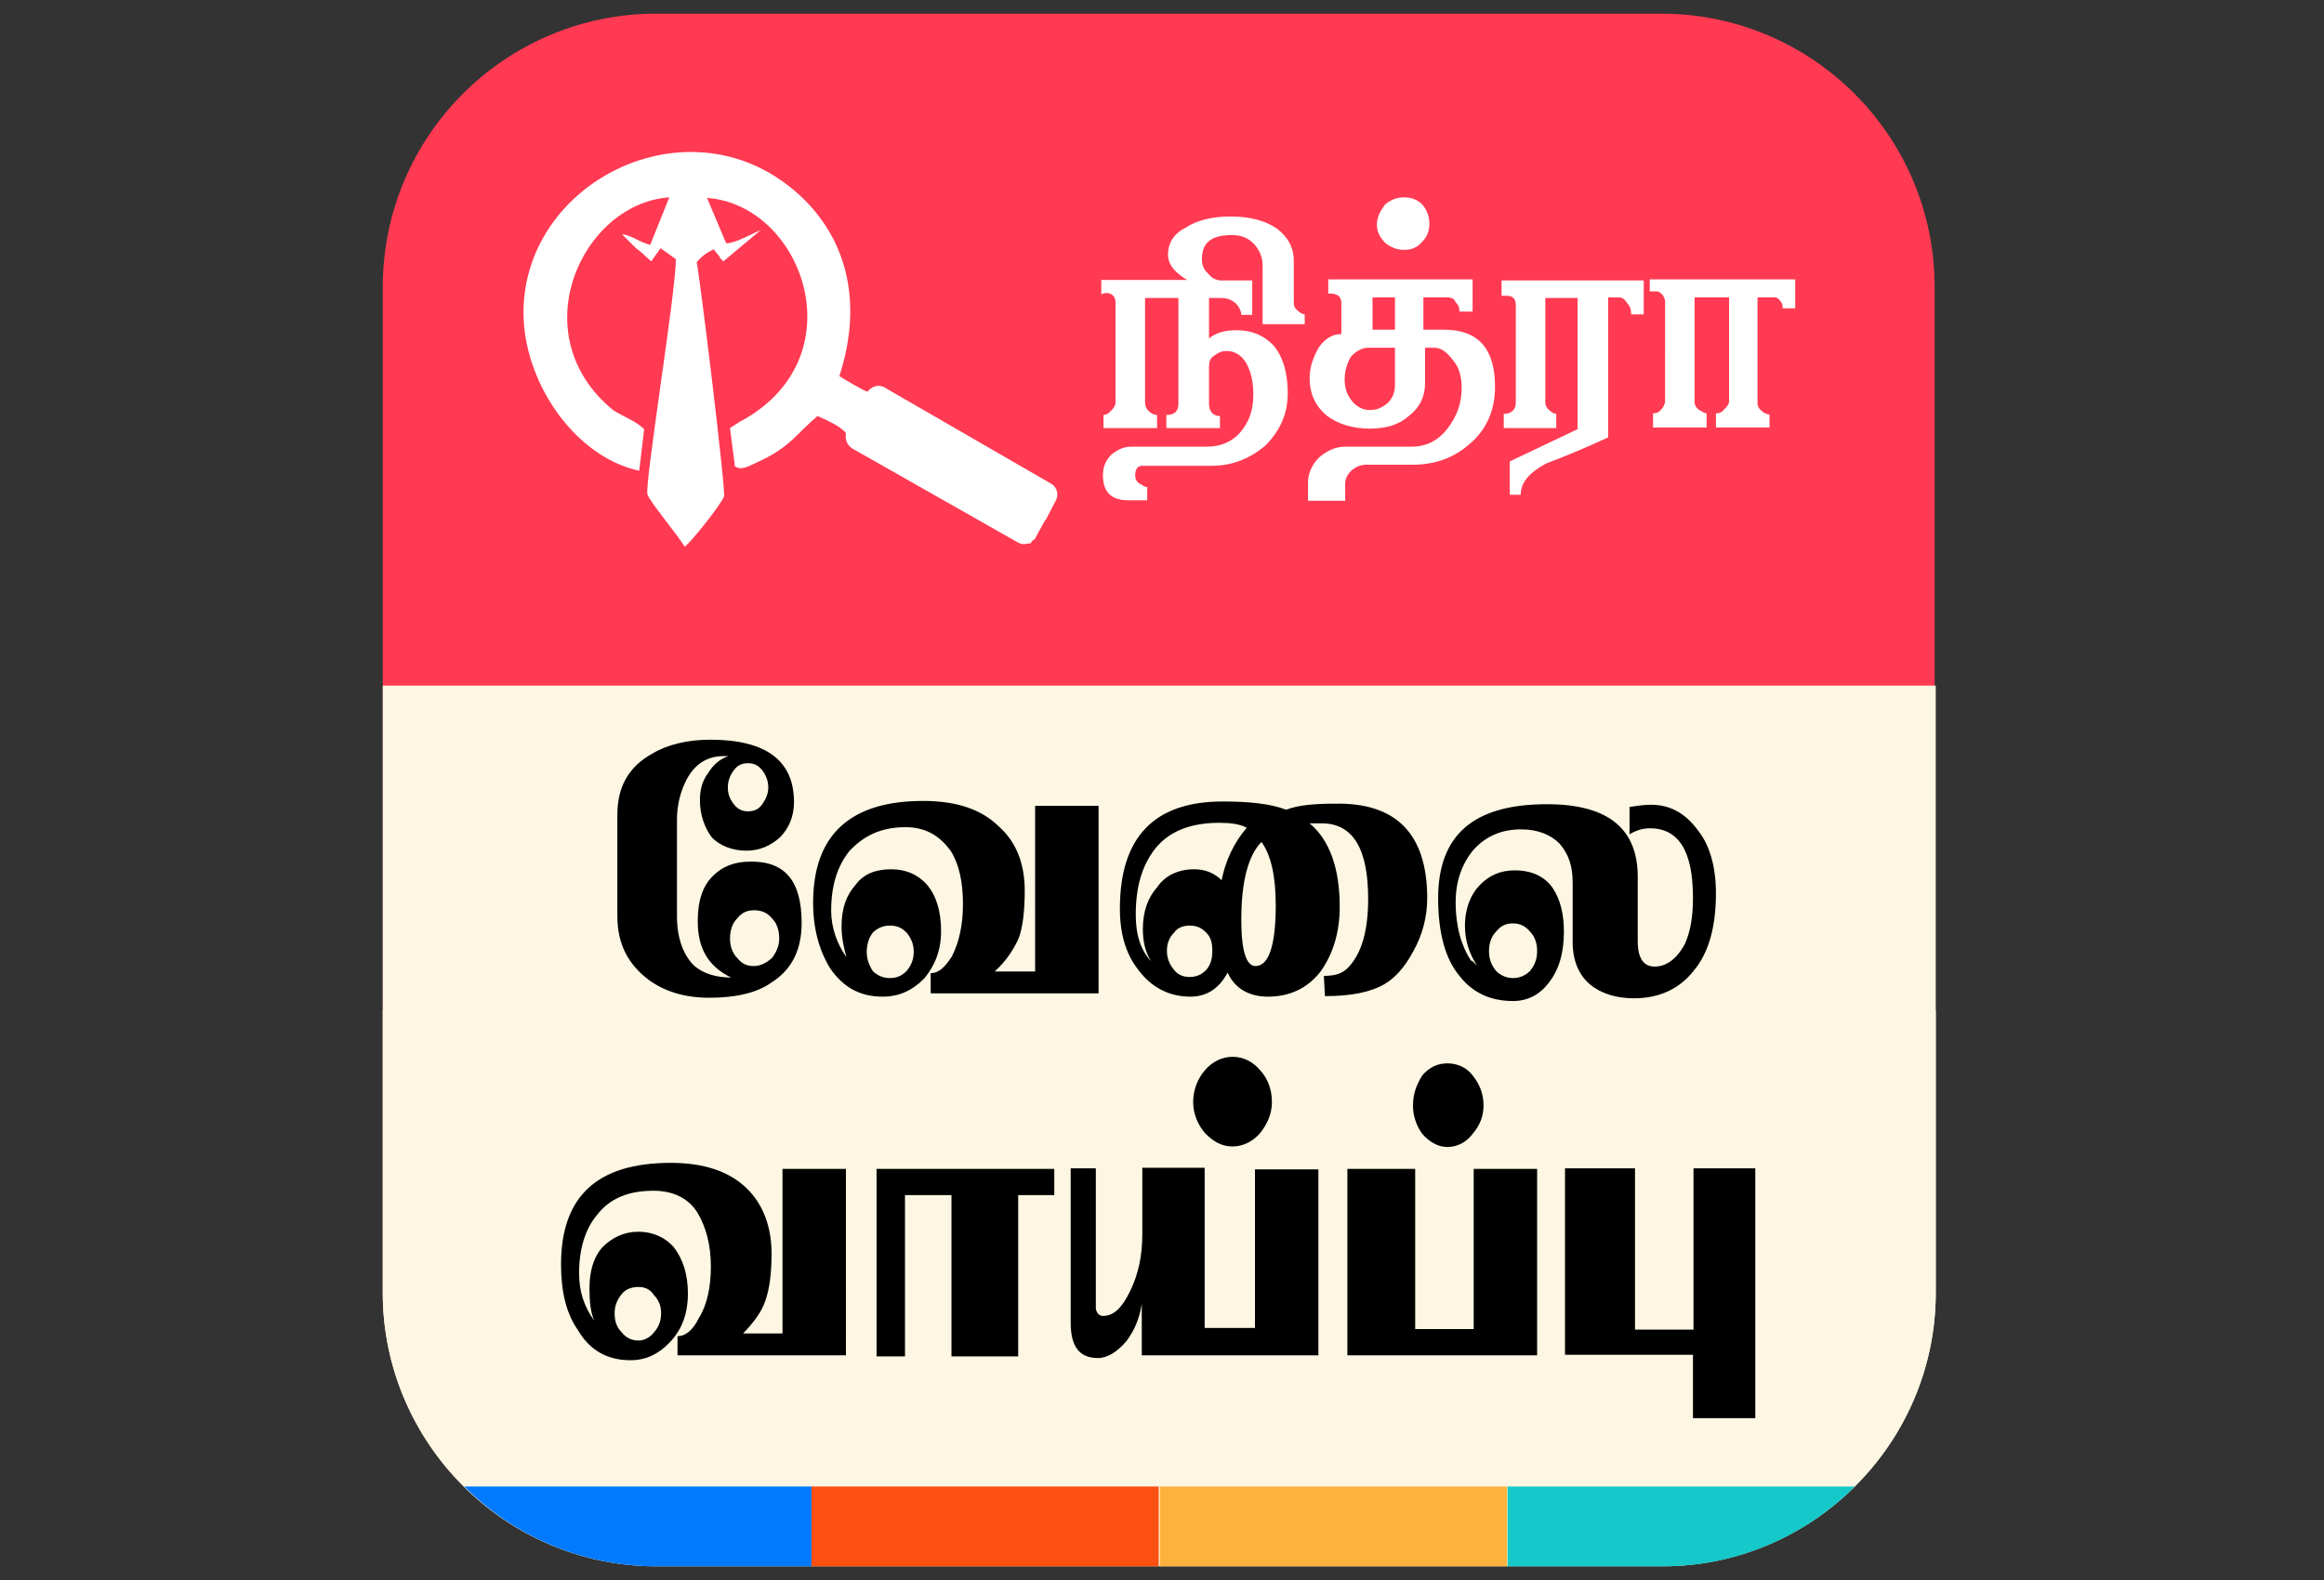<?xml version="1.0" encoding="utf-8"?>
<!-- Generator: Adobe Illustrator 26.0.3, SVG Export Plug-In . SVG Version: 6.00 Build 0)  -->
<svg version="1.1" id="logo" xmlns="http://www.w3.org/2000/svg" xmlns:xlink="http://www.w3.org/1999/xlink" x="0px"
     y="0px"
     width="425px" height="289px" viewBox="0 0 425 289" style="enable-background:new 0 0 425 289;" xml:space="preserve">
<rect x="0" y="0" width="425" height="289" fill="#333333" stroke="none"/>
<style type="text/css">
	.st0{fill-rule:evenodd;clip-rule:evenodd;fill:#FF3A52;}
	.st1{fill-rule:evenodd;clip-rule:evenodd;fill:#FCF6E2;}
	.st2{fill-rule:evenodd;clip-rule:evenodd;fill:#017AFF;}
	.st3{fill-rule:evenodd;clip-rule:evenodd;fill:#FEB23E;}
	.st4{fill-rule:evenodd;clip-rule:evenodd;fill:#15C8C9;}
	.st5{fill-rule:evenodd;clip-rule:evenodd;fill:#FC5012;}
	.st6{fill-rule:evenodd;clip-rule:evenodd;fill:#FFFFFF;}
	.st7{fill-rule:evenodd;clip-rule:evenodd;}
</style>
    <g id="Layer_x0020_1">
	<path class="st0" d="M120,2.5h183.8c27.6,0,50,22.4,50,50v183.8c0,27.6-22.4,50-50,50H120c-27.6,0-50-22.4-50-50V52.5
		C70,24.9,92.4,2.5,120,2.5z"/>
        <path class="st1" d="M354,125.4v111.1c0,14.2-6.1,27.1-15.5,36h-253c-9.4-9-15.5-21.8-15.5-36V125.4H354z"/>
        <path class="st1" d="M354,184.8v51.7c0,27.5-22.5,50-50,50H120c-27.5,0-50-22.5-50-50v-51.7H354z"/>
        <path class="st2" d="M148.4,286.5H120c-13.8,0-26.2-5.7-35.1-14.6h63.5V286.5z"/>
        <polygon class="st3" points="275.6,286.5 212.1,286.5 212.1,271.9 275.6,271.9 	"/>
        <path class="st4" d="M339.2,271.9c-9,9-21.4,14.6-35.1,14.6h-28.4v-14.6H339.2z"/>
        <polygon class="st5" points="211.9,286.5 148.4,286.5 148.4,271.9 211.9,271.9 	"/>
        <path class="st6" d="M116.9,86.1l0.9-7.6c-1.5-1.5-3.7-2.2-5.7-3.5c-16.8-13.8-5.7-37.8,10.3-38.9l-3.5,8.7c-2.4-0.7-2.8-1.5-5.2-2
		c0,0,0.2,0,0.2,0.2l2.4,2.4c1.3,0.9,1.7,1.5,2.8,2.4l1.7-2.4l2.8,2c0,6.1-5.7,40.8-5.2,43c0.2,1.1,5.9,7.9,6.8,9.6
		c1.1-0.7,6.8-7.9,7.2-9.2c0.4-0.9-4.6-41.7-5-42.8c0.9-1.1,1.7-1.7,3.1-2.4l0.9,1.1c0.2,0.2,0.2,0.2,0.2,0.4
		c0.4,0.4,0.2,0.2,0.7,0.7l6.8-5.7c-1.7,0.7-4.6,2.4-6.3,2.4l-3.5-8.3c17.7,1.3,27.7,29.5,5.9,41l-1.7,1.1l0.9,7
		c1.3,0.9,2.8-0.2,4.4-0.9c5.7-2.6,7-5.2,10.7-8.3c3.5,1.5,4.6,2.4,5.2,3.1c-0.2,1.1,0.2,2.2,1.1,2.8l30.3,17.2
		c0.7,0.4,1.3,0.4,2,0.2c0.2,0,0.2,0,0.4,0l0.2-0.4c0.2-0.2,0.7-0.4,0.7-0.7l1.7-3.1l0,0l0.2-0.2l1.7-3.3c0.7-1.1,0.4-2.6-0.9-3.3
		l-30.3-17.5c-1.1-0.7-2.4-0.2-3.1,0.7h-0.2c-0.7-0.2-4.4-2.4-5-2.8c4.6-14.2,0.9-25.8-7.6-33.4C125.2,16.9,92.5,34.8,96,61
		C97.7,72.8,106.5,83.9,116.9,86.1z"/>
        <path class="st7" d="M146.6,168.8c0,4.8-1.7,8.5-5.5,10.9c-2.8,2-6.8,2.8-11.4,2.8c-4.4,0-8.1-1.1-11.1-3.3
		c-3.7-2.8-5.7-6.5-5.7-11.6V149c0-5,2-8.7,6.3-11.1c2.8-1.7,6.5-2.6,10.7-2.6c10.3,0,15.3,3.9,15.3,11.4c0,2.6-0.9,4.8-2.6,6.5
		c-1.7,1.5-3.7,2.4-6.1,2.4c-2.6,0-4.8-0.9-6.3-2.4c-1.3-1.7-2.2-4.1-2.2-6.8c0-2,0.4-3.5,1.5-5c0.9-1.5,2.2-2.6,3.7-3.1h-0.9
		c-2.8,0-5.2,1.3-6.8,4.4c-1.1,2.2-1.7,4.6-1.7,7.2v17.7c0,3.9,1.1,7,3.1,9c1.7,1.5,4.1,2.2,6.8,2.2c-4.1-2-6.1-5.2-6.1-10.3
		c0-3.7,0.9-6.5,2.8-8.3c1.7-1.7,3.9-2.6,6.8-2.6C143.6,157.5,146.6,161.2,146.6,168.8z M140.5,144c0-1.1-0.4-2.2-1.1-3.1
		c-0.7-0.9-1.5-1.3-2.6-1.3c-1.1,0-2,0.4-2.6,1.3c-0.7,0.9-1.1,2-1.1,3.1c0,1.3,0.4,2.2,1.1,3.1c0.7,0.9,1.5,1.3,2.6,1.3
		c1.1,0,2-0.4,2.6-1.3S140.5,145.3,140.5,144z M142.5,171.7c0-1.5-0.4-2.8-1.3-3.7c-0.9-1.1-2-1.5-3.3-1.5c-1.3,0-2.2,0.4-3.1,1.5
		c-0.9,0.9-1.3,2.2-1.3,3.7c0,1.3,0.4,2.6,1.3,3.5c0.9,1.1,1.7,1.5,3.1,1.5c1.3,0,2.4-0.7,3.3-1.5C142,174.1,142.5,173,142.5,171.7z
		 M201.2,181.7h-31V178c1.5,0,2.6-1.1,3.9-3.1c1.3-2.6,2-5.7,2-9.6c0-3.9-0.7-7.2-2.2-9.6c-2-2.8-4.6-4.4-8.3-4.4
		c-4.4,0-7.6,1.5-10.3,4.4c-2.2,2.8-3.3,6.3-3.3,10.9c0,3.1,1.1,6.1,2.8,8.5c-0.4-1.5-0.9-3.3-0.9-5.7c0-3.3,0.9-5.7,2.6-7.6
		c1.5-2,3.7-2.8,6.5-2.8c2.6,0,4.8,0.9,6.5,2.8c1.7,2,2.6,4.8,2.6,8.5c0,3.5-1.1,6.3-3.1,8.7c-2.2,2.2-4.6,3.3-7.6,3.3
		c-4.1,0-7.2-1.7-9.6-5.2c-2-3.3-3.1-7.2-3.1-12c0-12.4,6.8-18.6,20.1-18.6c6.1,0,10.7,1.5,14,4.8c3.1,2.8,4.6,6.8,4.6,11.6
		c0,3.9-0.4,6.8-1.1,8.7c-0.9,2-2.2,4.1-4.4,6.1h7.4v-30.3h11.6V181.7z M167.1,174.1c0-1.3-0.4-2.4-1.3-3.5
		c-0.9-0.9-1.7-1.3-3.1-1.3c-1.1,0-2.2,0.4-3.1,1.3c-0.7,0.9-1.1,2.2-1.1,3.5c0,1.3,0.4,2.4,1.1,3.5c0.9,0.9,2,1.3,3.1,1.3
		c1.3,0,2.2-0.4,3.1-1.3C166.7,176.5,167.1,175.4,167.1,174.1z M261,164.3c0,3.5-0.9,6.8-2.6,9.8c-1.5,2.8-3.3,4.8-5.2,5.9
		c-2.6,1.5-6.1,2.2-10.9,2.2l-0.2-3.7c2,0,3.5-0.4,4.6-1.7c2.4-2.6,3.5-6.8,3.5-12.4c0-9.2-2.8-13.8-8.5-13.8c-0.9,0-1.7,0-2.2,0
		c3.7,3.1,5.5,8.3,5.5,15.3c0,4.8-1.3,8.7-3.5,11.8c-2.4,3.1-5.7,4.6-9.6,4.6c-3.5,0-6.1-1.5-7.4-4.4c-1.5,2.8-3.7,4.4-6.8,4.4
		c-3.9,0-7.2-1.7-9.6-5c-2.2-2.8-3.3-6.5-3.3-11.1c0-13.1,6.3-19.6,18.8-19.6c4.8,0,8.7,0.4,11.6,1.5c2.4-0.9,5.5-1.1,9-1.1
		C255.3,146.8,261,152.5,261,164.3z M228,151.4c-1.3-0.7-3.1-0.9-5-0.9c-5.2,0-9.2,1.5-11.8,4.8c-2.4,3.1-3.5,7-3.5,12
		c0,3.7,0.9,6.5,2.8,8.5c-1.1-1.7-1.5-3.7-1.5-5.9c0-3.1,0.9-5.7,2.6-7.6c1.5-2.2,3.9-3.3,6.8-3.3c2,0,3.7,0.7,5,2
		C224.1,157.5,225.6,154.2,228,151.4z M233.3,165.6c0-5.5-0.9-9.2-2.6-11.6c-2.4,2.4-3.7,7.2-3.7,14.2c0,5.7,0.9,8.5,2.6,8.5
		C232,176.7,233.3,173,233.3,165.6z M221.7,173.9c0-1.3-0.2-2.4-1.1-3.3c-0.9-0.9-1.7-1.3-3.1-1.3c-1.1,0-2.2,0.4-2.8,1.3
		c-0.9,0.9-1.3,2-1.3,3.3c0,1.3,0.4,2.4,1.3,3.5c0.7,0.9,1.7,1.3,2.8,1.3c1.3,0,2.2-0.4,3.1-1.3
		C221.5,176.3,221.7,175.2,221.7,173.9z M313.8,163.4c0,6.1-1.3,10.9-4.1,14.2c-2.6,3.3-6.3,5-10.9,5c-3.3,0-6.1-0.9-8.1-2.6
		c-2-1.7-3.1-4.4-3.1-7.6v-10.9c0-3.1-0.7-5.2-2.4-7.2c-1.7-1.7-4.1-2.6-7-2.6c-3.7,0-6.5,1.3-8.7,3.7c-2.2,2.6-3.3,5.9-3.3,9.6
		c0,4.6,1.1,8.1,2.8,10.7c0.2,0,0.4,0.2,1.1,0.9c-1.3-2-2.2-4.4-2.2-7.2c0-3.3,1.1-5.9,2.8-7.6c1.7-1.7,3.7-2.6,6.3-2.6
		c3.1,0,5.5,1.1,7,3.3c1.3,2,2,4.6,2,7.9c0,3.9-0.9,7-2.8,9.4c-1.7,2.2-3.9,3.3-6.5,3.3c-4.1,0-7.4-1.5-9.8-4.6
		c-2.6-3.1-3.9-7.9-3.9-14.2c0-11.6,6.5-17.2,19.9-17.2c11.1,0,16.6,4.4,16.6,13.3v11.8c0,3.1,1.1,4.6,3.1,4.6
		c2.2,0,4.1-1.5,5.5-4.1c1.1-2.4,1.5-5.2,1.5-8.5c0-8.5-2.6-12.7-7.9-12.7c-0.9,0-2.2,0.2-3.7,1.1v-5c1.3-0.2,2.6-0.4,3.9-0.4
		c3.5,0,6.3,1.5,8.7,4.8C312.7,154.7,313.8,158.6,313.8,163.4z M281.1,173.9c0-1.3-0.4-2.6-1.3-3.5c-0.9-1.1-2-1.5-3.1-1.5
		c-1.3,0-2.2,0.4-3.1,1.5c-0.9,0.9-1.3,2.2-1.3,3.5c0,1.5,0.4,2.6,1.3,3.7c0.9,0.9,2,1.3,3.1,1.3s2.2-0.4,3.1-1.3
		C280.7,176.5,281.1,175.4,281.1,173.9z M154.9,247.9h-31v-3.5c1.5,0,2.8-1.1,3.9-3.3c1.5-2.4,2.2-5.7,2.2-9.4
		c0-4.1-0.9-7.2-2.4-9.8c-1.7-2.8-4.6-4.1-8.1-4.1c-4.4,0-7.9,1.3-10.3,4.4c-2.2,2.6-3.3,6.3-3.3,10.7c0,3.3,0.9,6.1,2.8,8.7
		c-0.7-1.5-0.9-3.5-0.9-5.9c0-3.1,0.7-5.7,2.4-7.6c1.7-1.7,3.9-2.8,6.5-2.8c2.8,0,5,1.1,6.5,2.8c1.7,2.2,2.6,5,2.6,8.5
		c0,3.7-1.1,6.5-3.1,8.7c-2.2,2.4-4.6,3.5-7.4,3.5c-4.1,0-7.4-1.7-9.6-5.5c-2.2-3.1-3.1-7.2-3.1-12c0-12.4,6.5-18.6,20.1-18.6
		c5.9,0,10.7,1.5,14,4.8c2.8,2.8,4.4,6.8,4.4,11.8c0,3.7-0.4,6.5-1.1,8.5c-0.7,2.2-2.2,4.1-4.1,6.1h7.2v-30.1h11.6V247.9z
		 M120.9,240.2c0-1.3-0.4-2.4-1.3-3.3c-0.7-1.1-1.7-1.5-2.8-1.5c-1.3,0-2.4,0.4-3.1,1.3c-0.9,1.1-1.3,2.2-1.3,3.5
		c0,1.5,0.4,2.6,1.3,3.5c0.7,0.9,1.7,1.5,3.1,1.5c1.1,0,2.2-0.7,2.8-1.5C120.4,242.8,120.9,241.7,120.9,240.2z M192.7,218.6h-6.5
		v29.5h-12.2v-29.5h-8.5v29.5h-5.2v-34.3h32.5V218.6z M232.6,201.6c0,2.2-0.9,4.1-2.2,5.7c-1.3,1.5-3.1,2.4-5,2.4
		c-2,0-3.5-0.9-5-2.4c-1.3-1.5-2.2-3.5-2.2-5.7c0-2.4,0.9-4.4,2.2-5.9c1.3-1.5,3.1-2.4,5-2.4c2,0,3.7,0.9,5,2.4
		C231.8,197.2,232.6,199.2,232.6,201.6z M240.9,247.9h-32.1v-9.4c-0.4,2.6-1.3,4.8-2.8,6.8c-1.7,2-3.5,3.1-5.2,3.1
		c-3.5,0-5-2.2-5-6.5v-28.2h4.6v24c0,1.1,0,1.7,0,1.7c0.2,0.9,0.7,1.3,1.3,1.3c2,0,3.5-1.5,5-4.6c1.5-3.1,2.2-6.5,2.2-10.3v-12.2
		h11.4v29.3h9.2v-29h11.6V247.9z M271.3,202.2c0,2-0.7,3.7-2,5.2c-1.1,1.5-2.8,2.4-4.6,2.4c-1.7,0-3.3-0.9-4.6-2.4
		c-1.1-1.5-1.7-3.3-1.7-5.2c0-2.2,0.7-3.9,1.7-5.5c1.3-1.5,2.8-2.2,4.6-2.2c1.7,0,3.5,0.7,4.6,2.2
		C270.6,198.3,271.3,200.1,271.3,202.2z M281.1,247.9h-34.7v-34.1h12.4v29.3h10.7v-29.3h11.6V247.9z M321,259.4h-11.4v-11.6h-23.4
		v-34.1H299v29.5h10.7v-29.5H321V259.4z"/>
        <path class="st6" d="M238.3,59.3h-7.4V48.6c0-1.7-0.7-3.1-1.7-4.1c-1.1-1.1-2.4-1.5-3.9-1.5c-3.7,0-5.5,1.3-5.5,4.4
		c0,1.1,0.4,2,1.1,2.6c0.7,0.9,1.5,1.3,2.6,1.3h5.5v6.3h-2c0-0.7-0.4-1.5-1.1-2.2c-0.9-0.7-1.7-0.9-2.8-0.9h-2v7.4
		c1.3-1.1,3.1-1.5,5-1.5c2.8,0,5,0.9,6.8,2.8c1.7,2,2.6,5,2.6,8.7c0,3.9-1.5,7-4.1,9.6c-2.8,2.4-6.1,3.7-9.8,3.7h-12.7
		c-0.9,0-1.3,0.7-1.3,1.7c0,0.7,0.2,1.1,0.7,1.5c0.7,0.4,1.1,0.7,1.5,0.7v2.4h-3.5c-3.1,0-4.6-1.5-4.6-4.6c0-1.3,0.4-2.6,1.5-3.7
		c1.1-0.9,2.2-1.5,3.7-1.5h13.8c2.6,0,4.6-0.9,6.1-2.6c1.7-2,2.4-4.1,2.4-7c0-2.2-0.4-4.1-1.3-5.7c-0.9-1.5-2.2-2.2-3.5-2.2
		c-0.9,0-1.5,0.2-2.4,0.9c-0.7,0.4-0.9,1.1-0.9,2v6.8c0,1.3,0.7,2.2,2,2.2v2.2h-9.8v-2.4c1.5,0,2.2-0.7,2.2-2V54.5h-6.1v19
		c0,0.7,0.2,1.3,0.7,1.7c0.4,0.4,0.9,0.7,1.5,0.7v2.4h-9.8v-2.4c0.4,0,0.9-0.2,1.5-0.9c0.4-0.4,0.7-0.9,0.7-1.3V55.3
		c0-1.1-0.7-1.7-1.7-1.7c-0.4,0-0.7,0.2-0.9,0.2v-2.6h15.7c-2.2-1.3-3.5-2.8-3.5-4.6c0-2.2,1.1-3.9,3.3-5c2-1.3,4.8-2,8.1-2
		c3.5,0,6.3,0.7,8.5,2.2c2,1.5,3.1,3.5,3.1,5.9v7.6c0,0.7,0.2,1.1,0.7,1.5c0.4,0.4,0.9,0.7,1.3,0.7V59.3z M261.4,40.9
		c0,1.3-0.4,2.4-1.3,3.3c-0.9,1.1-2,1.5-3.3,1.5c-1.3,0-2.4-0.4-3.5-1.3c-0.9-0.9-1.5-2-1.5-3.3c0-1.5,0.7-2.6,1.5-3.7
		c1.1-0.9,2.2-1.3,3.5-1.3c1.3,0,2.4,0.4,3.3,1.3C261,38.5,261.4,39.6,261.4,40.9z M273.4,70.8c0,4.4-1.7,8.1-5,10.7
		c-2.8,2.4-6.3,3.5-10,3.5h-8.5c-1.1,0-2,0.4-2.8,1.1c-0.7,0.7-1.1,1.5-1.1,2.4v3.1h-6.8v-3.3c0-1.7,0.7-3.3,2-4.6
		c1.5-1.3,3.1-2,4.8-2h12.2c2.6,0,4.8-1.1,6.5-3.3c1.7-2.2,2.6-4.6,2.6-7.4c0-2-0.4-3.7-1.5-5c-1.1-1.5-2.2-2.4-3.5-2.4h-1.7v6.5
		c0,2.6-1.1,4.6-3.1,6.1c-1.7,1.5-4.1,2.2-7,2.2c-3.3,0-5.9-0.9-7.9-2.4c-2-1.7-3.1-3.9-3.1-6.8c0-2.2,0.7-3.9,1.7-5.7
		c1.1-1.5,2.4-2.4,4.1-2.4v-5.7c0-1.1-0.7-1.7-2-1.7c0,0-0.2,0-0.4,0v-2.6h26.4v5.9h-2.4c0-0.7-0.2-1.3-0.7-1.7
		c-0.2-0.7-0.9-0.9-1.5-0.9h-4.4v5.9h3.7C270.4,60.3,273.4,63.8,273.4,70.8z M255.1,60.3v-5.9H251v5.9H255.1z M255.1,70.4v-6.8h-4.8
		c-1.3,0-2.4,0.7-3.3,1.7c-0.7,1.3-1.1,2.6-1.1,4.1c0,1.5,0.4,2.8,1.3,3.9c0.9,1.1,2,1.7,3.3,1.7s2.2-0.4,3.3-1.3
		C254.7,72.8,255.1,71.7,255.1,70.4z M300.7,57.5h-2.4c0-0.9-0.2-1.5-0.7-2c-0.4-0.7-0.9-1.1-1.5-1.1h-2V80
		c-3.7,1.7-7.4,3.3-11.4,4.8c-3.1,1.7-4.6,3.5-4.6,5.7h-2v-6.1l12.4-5.9v-24h-5.9v19.2c0,0.4,0.2,0.9,0.7,1.3
		c0.4,0.4,0.9,0.7,1.3,0.7v2.6h-9.6v-2.6c1.3,0,2.2-0.7,2.2-2V55.8c0-1.3-0.7-1.7-1.7-1.7c-0.2,0-0.4,0-0.9,0v-2.8h26V57.5z
		 M328.2,56.4h-2.2c0-0.4,0-0.9-0.4-1.3c-0.2-0.4-0.7-0.7-0.9-0.7h-3.3v19.4c0,0.4,0.2,0.9,0.7,1.3c0.4,0.4,0.9,0.7,1.5,0.7v2.4
		h-9.8v-2.6c0.7,0,1.1-0.2,1.5-0.7c0.7-0.7,0.9-1.1,0.9-1.5v-19h-6.3v19.2c0,0.4,0.2,0.9,0.7,1.3c0.7,0.4,1.1,0.7,1.5,0.7v2.6h-9.8
		v-2.6c0.7,0,1.1-0.2,1.5-0.7c0.4-0.4,0.7-1.1,0.7-1.5V55.1c0-0.4-0.2-0.7-0.4-1.1c-0.4-0.4-0.7-0.7-1.1-0.7h-1.3v-2.2h26.6V56.4z"
        />
</g>
</svg>
